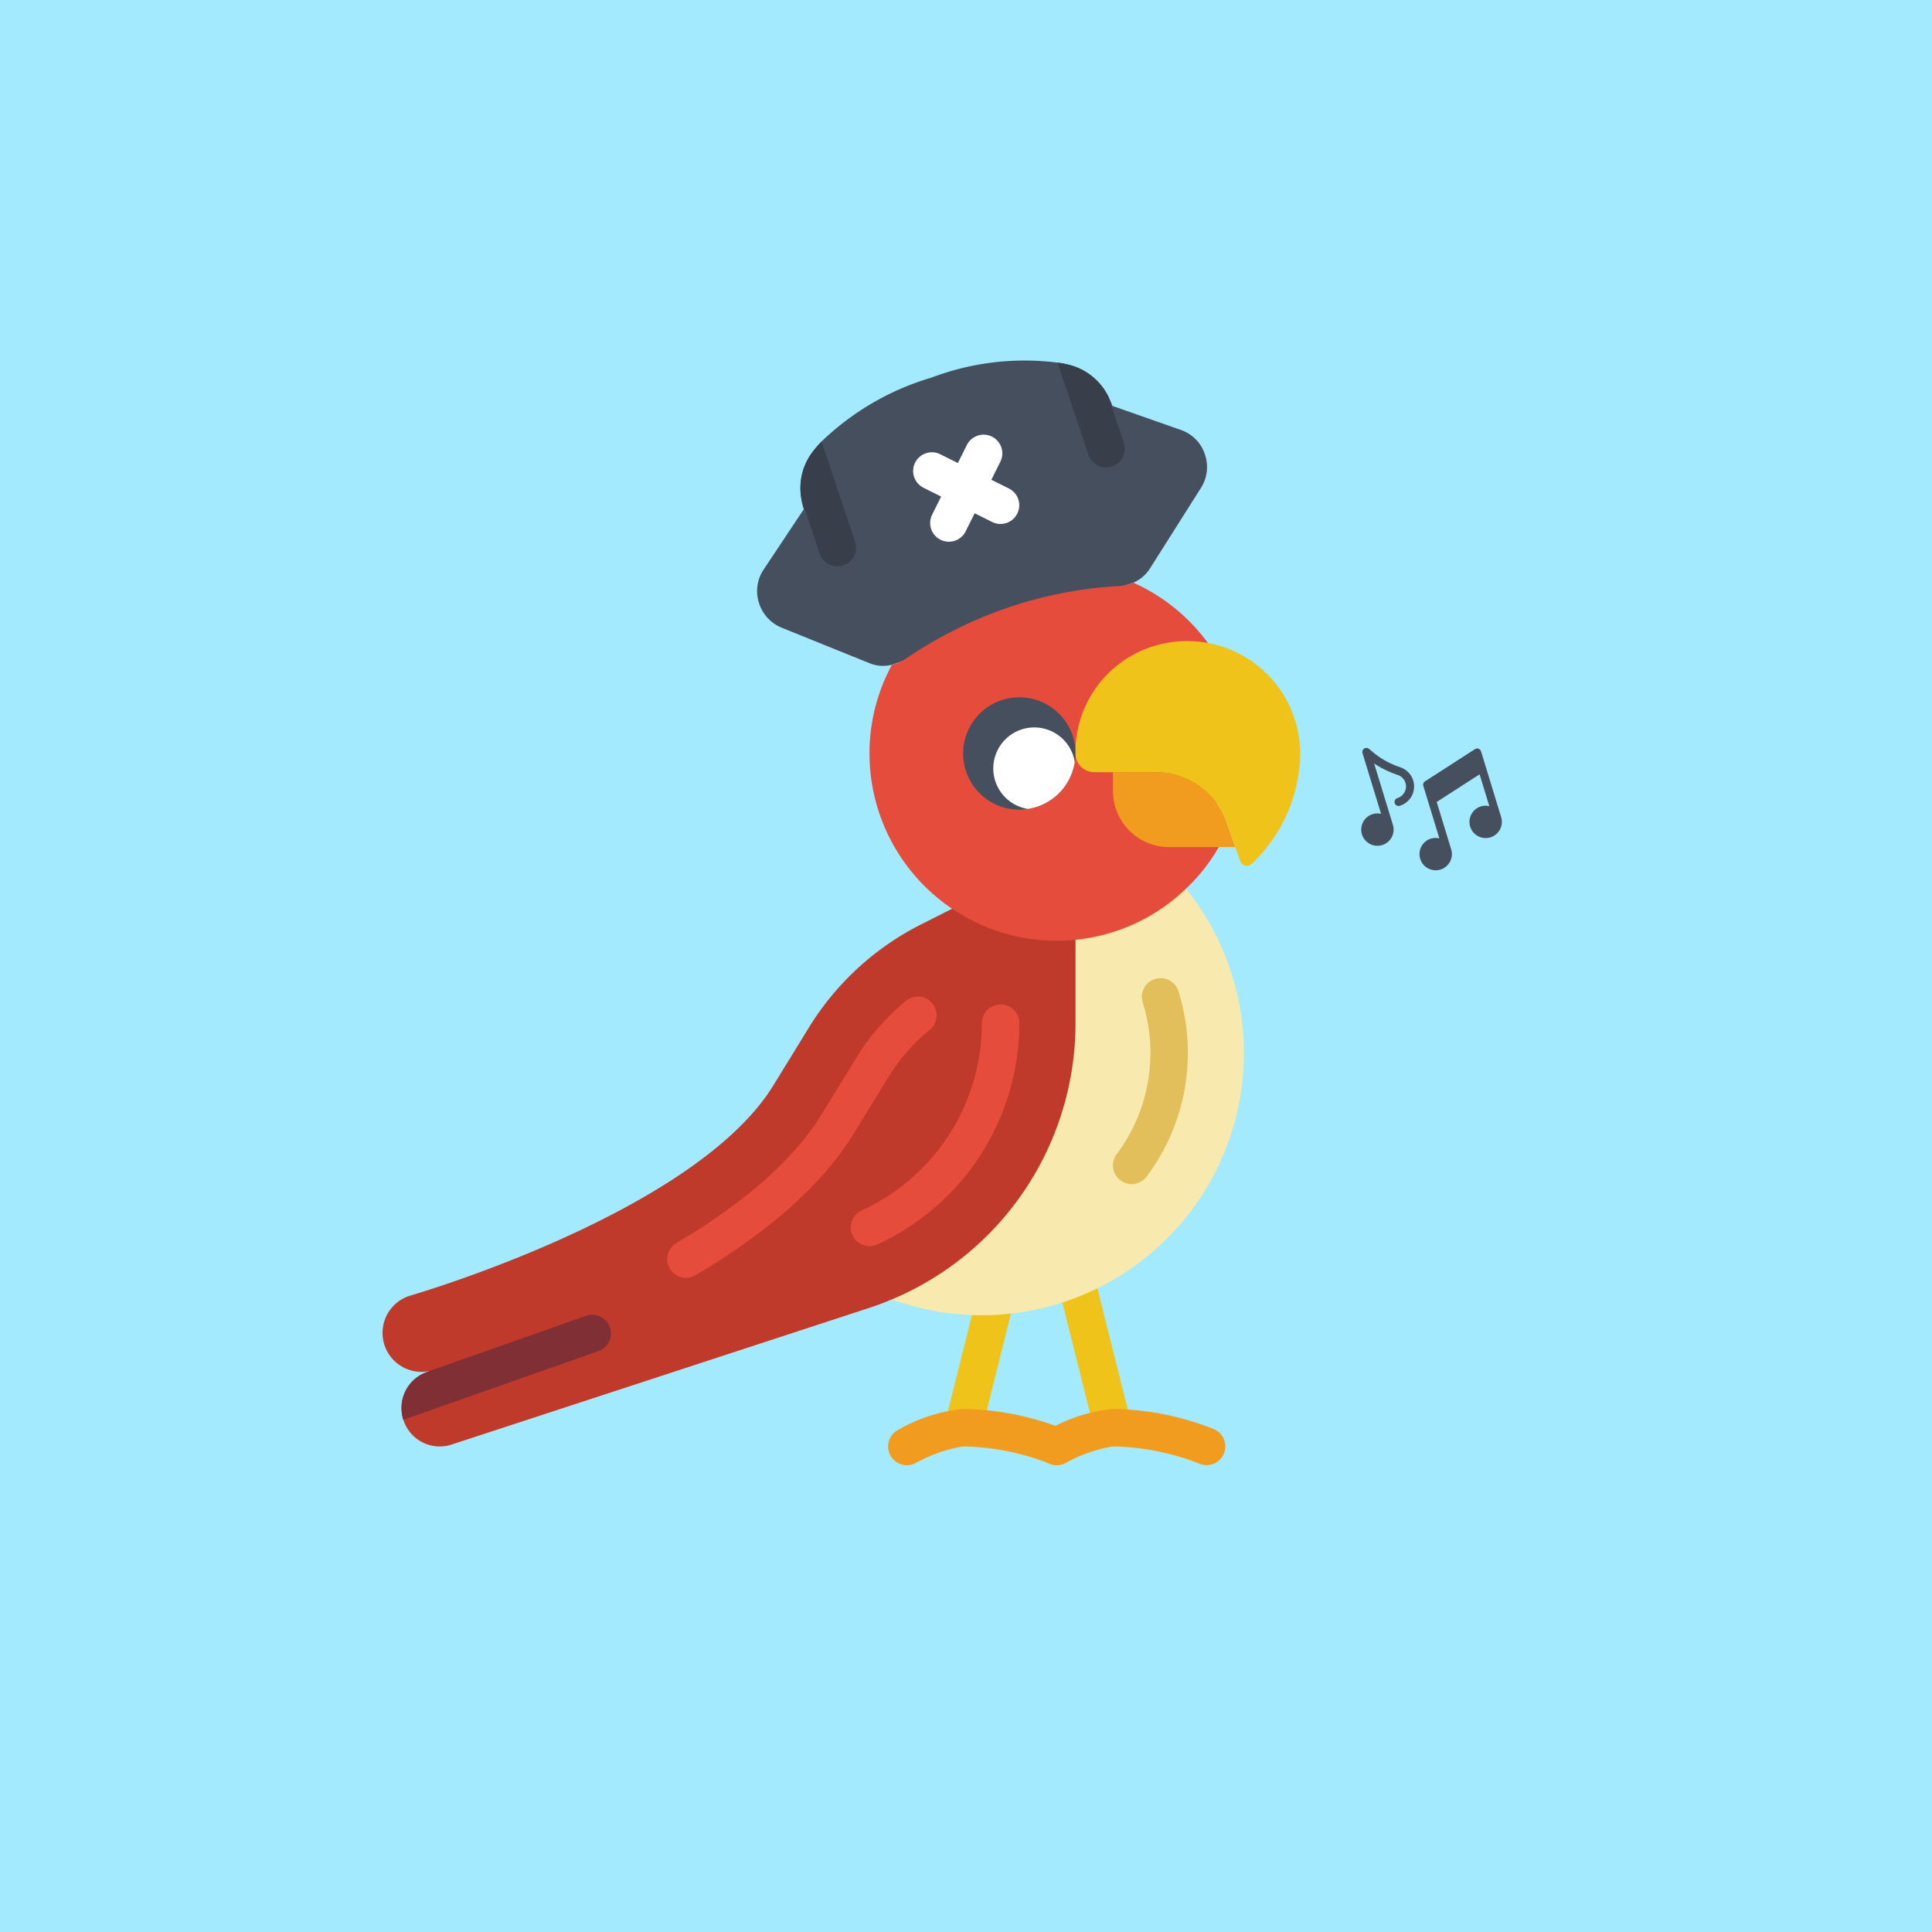 <svg xmlns="http://www.w3.org/2000/svg" xmlns:xlink="http://www.w3.org/1999/xlink" width="1000" height="1000" viewBox="0 0 1000 1000">
  <rect x="0" y="0" width="1000" height="1000" fill="#333333" stroke="none"/>
  <defs>
    <clipPath id="clip-parrot">
      <rect width="1000" height="1000"/>
    </clipPath>
  </defs>
  <g id="parrot" clip-path="url(#clip-parrot)">
    <rect width="1000" height="1000" fill="#a3eaff"/>
    <g id="Page-1" transform="translate(198.003 186.601)">
      <g id="_017---Pirate-Parrot" data-name="017---Pirate-Parrot" transform="translate(-0.003 0.019)">
        <path id="Shape" d="M66.961,148.3a9.693,9.693,0,0,1-9.393-7.338L37.26,59.929a9.693,9.693,0,1,1,18.8-4.721l20.356,81.046a9.693,9.693,0,0,1-7.047,11.758,9.935,9.935,0,0,1-2.4.291Z" transform="translate(311.109 413.726)" fill="#efc319"/>
        <path id="Shape-2" data-name="Shape" d="M40.707,139.355a9.383,9.383,0,0,1-2.355-.291,9.693,9.693,0,0,1-7.066-11.748L49.1,55.993a9.7,9.7,0,1,1,18.824,4.7L50.12,132.037a9.693,9.693,0,0,1-9.412,7.318Z" transform="translate(259.816 422.673)" fill="#efc319"/>
        <path id="Shape-3" data-name="Shape" d="M123.195,54.683,180.386,28.22A135.707,135.707,0,0,1,28.2,240.8Z" transform="translate(235.488 245.141)" fill="#f8e9af"/>
        <path id="Shape-4" data-name="Shape" d="M49.693,139.572a9.693,9.693,0,0,1-7.755-15.509A87.386,87.386,0,0,0,55.413,45.6a9.694,9.694,0,1,1,18.495-5.816,106.8,106.8,0,0,1-16.479,95.906,9.693,9.693,0,0,1-7.735,3.877Z" transform="translate(338.07 286.692)" fill="#e3bf5c"/>
        <path id="Shape-5" data-name="Shape" d="M359.68,45.381V88.516a155.016,155.016,0,0,1-94.995,142.977h-.1c-3.877,1.648-7.852,3.2-11.826,4.459L36.5,306.714a19.716,19.716,0,0,1-24.718-12.892,6.272,6.272,0,0,1-.388-1.26,21.325,21.325,0,0,1-.582-4.847,19.687,19.687,0,0,1,14.055-18.9v-.194a15.867,15.867,0,0,1-3.683.388,20.162,20.162,0,0,1-6.2-39.355s147.048-42.36,188.148-108.663l18.514-30.146a144.508,144.508,0,0,1,58.839-53.8L295.8,29.29h.1Z" transform="translate(-0.997 254.443)" fill="#bf3a2b"/>
        <path id="Shape-6" data-name="Shape" d="M103.112,70.055,2.979,105.338a6.272,6.272,0,0,1-.388-1.26,21.326,21.326,0,0,1-.582-4.847,19.687,19.687,0,0,1,14.055-18.9v-.1l80.649-28.4a9.693,9.693,0,1,1,6.4,18.224Z" transform="translate(7.809 442.926)" fill="#802f34"/>
        <path id="Shape-7" data-name="Shape" d="M25.892,179.563a9.693,9.693,0,0,1-4.944-18.03c35.5-21.015,60.68-43.261,74.862-66.138l18.514-30.137a114.623,114.623,0,0,1,25.261-28.906,9.693,9.693,0,1,1,12.262,15.005A95.731,95.731,0,0,0,130.842,75.4L112.3,105.573c-15.849,25.59-43.261,50.018-81.473,72.632a9.694,9.694,0,0,1-4.934,1.357Z" transform="translate(131.17 295.226)" fill="#e54c3c"/>
        <path id="Shape-8" data-name="Shape" d="M35.7,159.561a9.693,9.693,0,0,1-4.023-18.514A106.675,106.675,0,0,0,93.858,44.093a9.693,9.693,0,1,1,19.387,0A126.072,126.072,0,0,1,39.662,158.688,9.693,9.693,0,0,1,35.7,159.561Z" transform="translate(216.359 298.866)" fill="#e54c3c"/>
        <path id="Shape-9" data-name="Shape" d="M123.249,85.08a9.558,9.558,0,0,1-3.877-.834,128.923,128.923,0,0,0-44.589-8.86,76.743,76.743,0,0,0-24.805,8.724,9.711,9.711,0,1,1-8.53-17.448A83.731,83.731,0,0,1,74.782,56a146.642,146.642,0,0,1,52.393,10.527,9.693,9.693,0,0,1-3.926,18.553Z" transform="translate(303.288 486.642)" fill="#f19b1f"/>
        <path id="Shape-10" data-name="Shape" d="M115.249,85.08a9.558,9.558,0,0,1-3.877-.834,128.922,128.922,0,0,0-44.589-8.86,76.743,76.743,0,0,0-24.805,8.724,9.711,9.711,0,1,1-8.53-17.448A83.731,83.731,0,0,1,66.782,56a146.641,146.641,0,0,1,52.393,10.527,9.693,9.693,0,0,1-3.926,18.553Z" transform="translate(233.741 486.642)" fill="#f19b1f"/>
        <path id="Shape-11" data-name="Shape" d="M90.809,157.447a18.417,18.417,0,0,1-11.632-.775L33.618,138.254a20.356,20.356,0,0,1-11.535-12.407A20.046,20.046,0,0,1,24.312,108.3l20.841-31.31a25.105,25.105,0,0,1-1.26-5.331v-.194a31.019,31.019,0,0,1,6.4-24.912q1.745-2.181,4.071-4.653a138.334,138.334,0,0,1,56.9-33.054A135.891,135.891,0,0,1,176.5,1.093,48.952,48.952,0,0,1,182.6,2.257a31.339,31.339,0,0,1,20.259,16.479,41.173,41.173,0,0,1,2.036,4.75l35.575,12.5a19.891,19.891,0,0,1,12.311,12.6,20.114,20.114,0,0,1-1.745,16.866L224.286,107.72a19.387,19.387,0,0,1-8.53,7.27Z" transform="translate(172.88 -0.019)" fill="#464f5d"/>
        <path id="Shape-12" data-name="Shape" d="M45.5,68.51a10.808,10.808,0,0,1-3,.485,9.752,9.752,0,0,1-9.209-6.688L23.791,34.1V33.9a31.019,31.019,0,0,1,6.4-24.912q1.745-2.181,4.071-4.653L51.61,56.2A9.693,9.693,0,0,1,45.5,68.51Z" transform="translate(192.982 37.543)" fill="#393f4a"/>
        <path id="Shape-13" data-name="Shape" d="M65.248,53.928a10.808,10.808,0,0,1-3,.485,9.693,9.693,0,0,1-9.209-6.591L37.04.13a48.952,48.952,0,0,1,6.107,1.163A31.339,31.339,0,0,1,63.406,17.772l7.949,23.846a9.693,9.693,0,0,1-6.107,12.311Z" transform="translate(312.338 0.944)" fill="#393f4a"/>
        <path id="Shape-14" data-name="Shape" d="M78.946,31.886l-9.1-4.536,4.536-9.092A9.693,9.693,0,1,0,57.039,9.61L52.5,18.7,43.41,14.166a9.693,9.693,0,1,0-8.646,17.351l9.092,4.536L39.32,45.146a9.693,9.693,0,1,0,17.341,8.646L61.2,44.7l9.1,4.536a9.693,9.693,0,0,0,8.646-17.351Z" transform="translate(245.287 34.347)" fill="#fff"/>
        <path id="Shape-15" data-name="Shape" d="M207.781,148.75a93.376,93.376,0,0,1-16.963,21.519,95.964,95.964,0,0,1-57.191,26.463c-3.2.291-6.4.485-9.693.485a95.906,95.906,0,0,1-54.089-16.576h-.1A96.866,96.866,0,0,1,27,100.283,95.664,95.664,0,0,1,38.632,54.337a19.328,19.328,0,0,0,6.979-3A220.563,220.563,0,0,1,98.15,24.966a214.029,214.029,0,0,1,58.16-11.341,22.818,22.818,0,0,0,7.27-1.745,97.069,97.069,0,0,1,38.58,31.213Z" transform="translate(225.056 103.091)" fill="#e54c3c"/>
        <path id="Shape-16" data-name="Shape" d="M90.161,47.081a11.915,11.915,0,0,1-.194,2.617,10.663,10.663,0,0,1-.194,1.745A28.9,28.9,0,0,1,65.54,75.773h-.1a10.665,10.665,0,0,1-1.745.194,11.914,11.914,0,0,1-2.617.194,29.08,29.08,0,1,1,29.08-29.08Z" transform="translate(268.523 156.294)" fill="#464f5d"/>
        <path id="Shape-17" data-name="Shape" d="M75.776,37.446a28.9,28.9,0,0,1-24.233,24.33h-.1a21.219,21.219,0,1,1,24.33-24.33Z" transform="translate(282.519 170.291)" fill="#fff"/>
        <path id="Shape-18" data-name="Shape" d="M103.3,60.773H69.08A29.08,29.08,0,0,1,40,31.693V22H62.2A38.919,38.919,0,0,1,98.257,46.33Z" transform="translate(338.07 191.068)" fill="#f19b1f"/>
        <path id="Shape-19" data-name="Shape" d="M154.324,73.168a80.193,80.193,0,0,1-25.4,57.385A3.625,3.625,0,0,1,123.306,129l-2.617-7.367-5.041-14.443a38.919,38.919,0,0,0-36.059-24.33H47.7A9.693,9.693,0,0,1,38,73.168,57.394,57.394,0,0,1,89.088,15.4a58.441,58.441,0,0,1,65.236,57.772Z" transform="translate(320.679 130.206)" fill="#efc319"/>
      </g>
    </g>
    <g id="music-note" transform="translate(692.604 391.504) rotate(-17)">
      <g id="Group_6" data-name="Group 6" transform="translate(0 0.003)">
        <g id="Group_5" data-name="Group 5">
          <path id="Path_30" data-name="Path 30" d="M29.23,14.872A42.688,42.688,0,0,1,18.821,4.556L16.407.935A2.095,2.095,0,0,0,12.569,2.1V34.964A8.283,8.283,0,0,0,8.379,33.8a8.379,8.379,0,1,0,8.379,8.379V8.975a51.635,51.635,0,0,0,9.994,9.276,6.285,6.285,0,0,1-3.709,11.358,2.095,2.095,0,0,0,0,4.19A10.475,10.475,0,0,0,29.23,14.872Z" transform="translate(0 -0.003)" fill="#464f5d"/>
        </g>
      </g>
      <g id="Group_8" data-name="Group 8" transform="translate(25.138 17.039)">
        <g id="Group_7" data-name="Group 7">
          <path id="Path_31" data-name="Path 31" d="M223.7,122.072l-29.607,8.379a2.1,2.1,0,0,0-1.52,2.015v28.4a8.283,8.283,0,0,0-4.19-1.165,8.379,8.379,0,1,0,8.379,8.379V142.427l25.418-7.182v17.241a8.283,8.283,0,0,0-4.19-1.165,8.379,8.379,0,1,0,8.379,8.379V124.087A2.1,2.1,0,0,0,223.7,122.072Z" transform="translate(-180 -121.991)" fill="#464f5d"/>
        </g>
      </g>
    </g>
  </g>
</svg>

